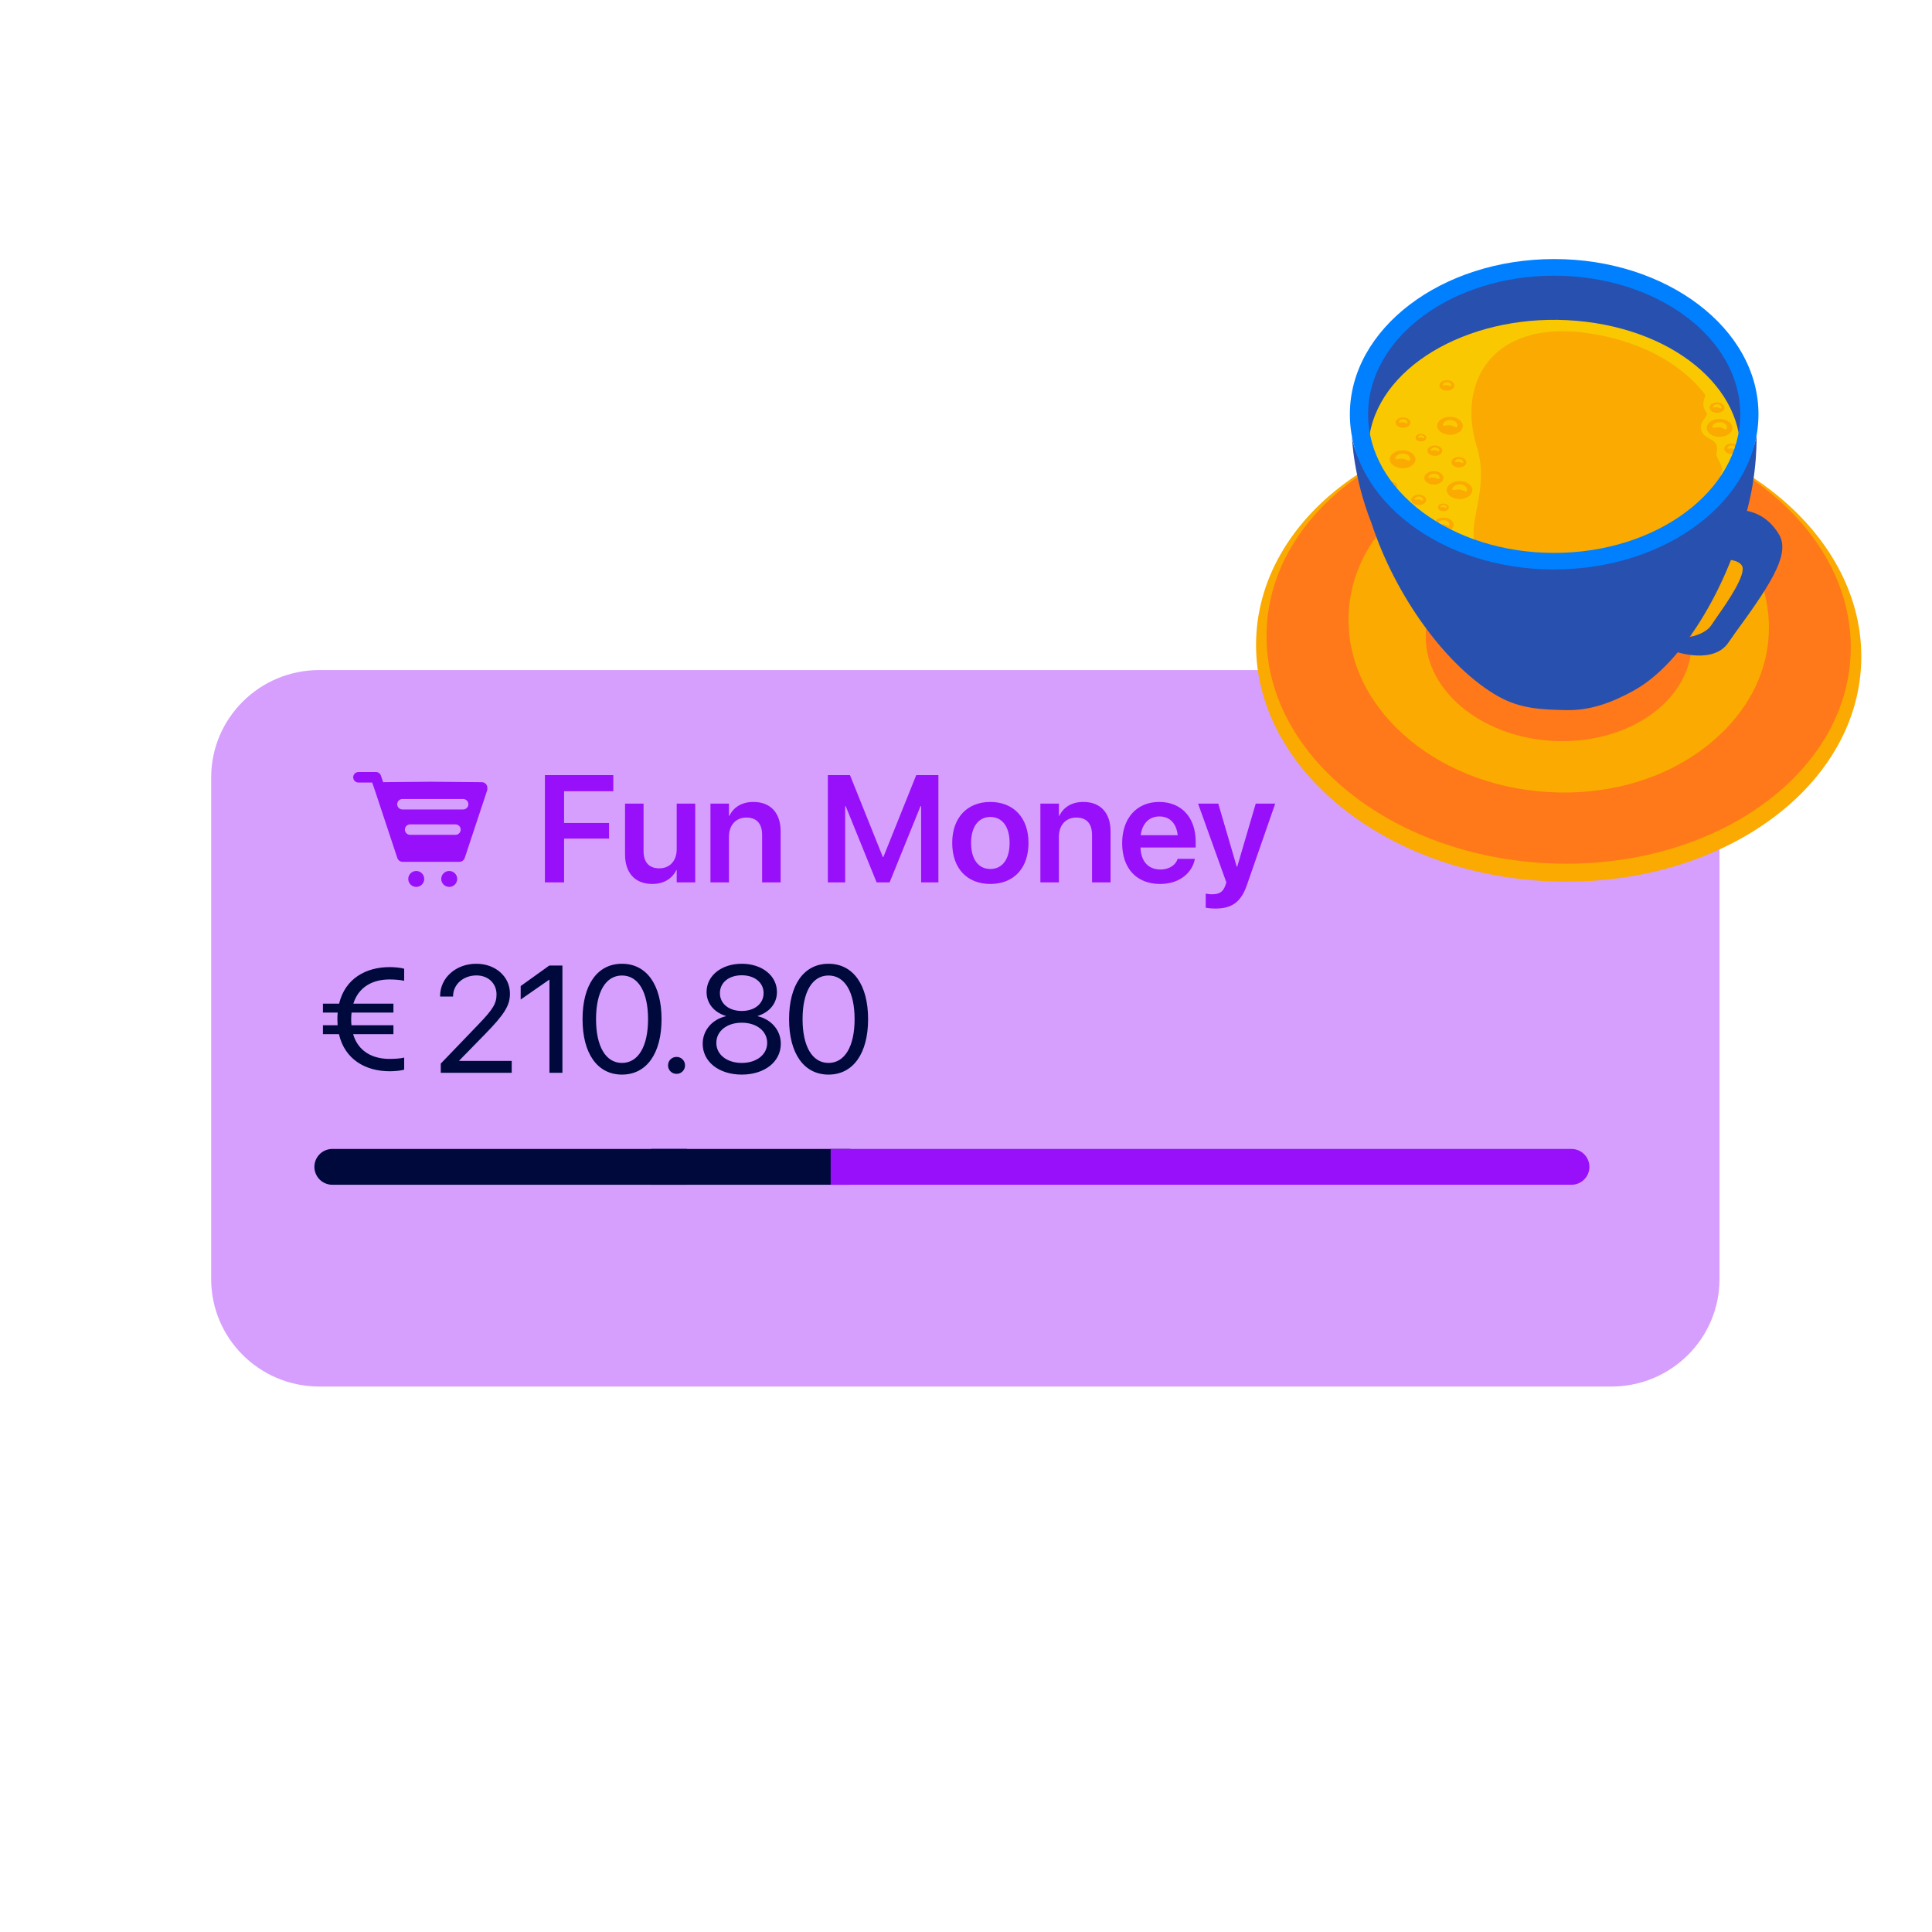 <svg width="491" height="491" viewBox="0 0 491 491" fill="none" xmlns="http://www.w3.org/2000/svg">
<mask id="mask0_16002_3806" style="mask-type:luminance" maskUnits="userSpaceOnUse" x="0" y="0" width="491" height="491">
<path d="M0 0H490.667V490.667H0V0Z" fill="white"/>
</mask>
<g mask="url(#mask0_16002_3806)">
<path d="M245.333 490.667C380.827 490.667 490.667 380.827 490.667 245.333C490.667 109.839 380.827 0 245.333 0C109.839 0 0 109.839 0 245.333C0 380.827 109.839 490.667 245.333 490.667Z" fill="white"/>
<g filter="url(#filter0_d_16002_3806)">
<path d="M409.536 154.292H81.129C65.961 154.292 53.666 166.52 53.666 181.604V309.062C53.666 324.147 65.961 336.375 81.129 336.375H409.536C424.704 336.375 436.999 324.147 436.999 309.062V181.604C436.999 166.52 424.704 154.292 409.536 154.292Z" fill="#9810FA" fill-opacity="0.4"/>
</g>
<path fill-rule="evenodd" clip-rule="evenodd" d="M95.359 201.11L94.586 198.872H91.095C90.741 198.872 90.402 198.732 90.151 198.482C89.901 198.232 89.76 197.893 89.76 197.539C89.76 196.804 90.358 196.208 91.095 196.208H95.414C95.711 196.181 96.009 196.254 96.26 196.415C96.511 196.577 96.701 196.818 96.799 197.101L97.378 198.778L109.541 198.667L122.439 198.784C122.637 198.784 122.832 198.825 123.013 198.905C123.194 198.984 123.356 199.101 123.49 199.247C123.623 199.393 123.724 199.566 123.787 199.753C123.849 199.941 123.872 200.139 123.853 200.336C123.872 200.526 123.852 200.721 123.787 200.914L118.105 218.05C118.009 218.34 117.821 218.591 117.571 218.766C117.32 218.941 117.02 219.031 116.715 219.021L116.66 219.022H102.421L102.367 219.021C102.061 219.031 101.761 218.941 101.51 218.766C101.26 218.591 101.073 218.34 100.976 218.05L95.359 201.11ZM102.282 205.722H117.665C117.842 205.727 118.019 205.696 118.185 205.631C118.351 205.566 118.502 205.469 118.629 205.345C118.757 205.22 118.858 205.072 118.927 204.908C118.997 204.744 119.032 204.568 119.032 204.39C119.032 204.212 118.997 204.036 118.927 203.872C118.858 203.708 118.757 203.56 118.629 203.436C118.502 203.312 118.351 203.214 118.185 203.149C118.019 203.085 117.842 203.054 117.665 203.059H102.282C101.545 203.059 100.947 203.655 100.947 204.391C100.947 205.126 101.545 205.722 102.282 205.722ZM104.233 212.167H115.713C115.891 212.171 116.068 212.14 116.234 212.076C116.4 212.011 116.551 211.914 116.678 211.789C116.806 211.665 116.907 211.517 116.976 211.353C117.046 211.189 117.081 211.013 117.081 210.835C117.081 210.657 117.046 210.481 116.976 210.317C116.907 210.153 116.806 210.005 116.678 209.88C116.551 209.756 116.4 209.659 116.234 209.594C116.068 209.529 115.891 209.499 115.713 209.503H104.233C103.497 209.503 102.899 210.099 102.899 210.834C102.899 211.57 103.497 212.167 104.233 212.167ZM114.164 225.398C113.898 225.399 113.634 225.347 113.388 225.245C113.142 225.144 112.918 224.995 112.73 224.807C112.542 224.619 112.392 224.395 112.29 224.15C112.188 223.904 112.135 223.64 112.135 223.374C112.135 222.257 113.043 221.35 114.164 221.35C115.285 221.35 116.193 222.257 116.193 223.374C116.192 223.64 116.14 223.904 116.037 224.15C115.935 224.395 115.786 224.619 115.597 224.807C115.409 224.995 115.185 225.144 114.939 225.245C114.693 225.347 114.43 225.399 114.164 225.398ZM105.783 225.398C105.517 225.399 105.253 225.347 105.007 225.245C104.761 225.144 104.538 224.995 104.349 224.807C104.161 224.619 104.011 224.395 103.909 224.15C103.807 223.904 103.755 223.64 103.754 223.374C103.754 222.257 104.663 221.35 105.783 221.35C106.904 221.35 107.813 222.257 107.813 223.374C107.813 223.64 107.76 223.904 107.658 224.15C107.556 224.396 107.406 224.619 107.217 224.807C107.029 224.995 106.805 225.144 106.559 225.245C106.313 225.347 106.049 225.399 105.783 225.398Z" fill="#9810FA"/>
<path d="M138.482 224.25V196.987H155.864V201.087H143.357V209.154H154.787V213.122H143.357V224.25H138.482ZM165.763 224.647C161.362 224.647 158.849 221.813 158.849 217.165V204.224H163.553V216.239C163.553 219.073 164.876 220.679 167.558 220.679C170.26 220.679 171.979 218.733 171.979 215.823V204.224H176.684V224.25H171.979V221.113H171.885C170.845 223.249 168.787 224.647 165.763 224.647ZM180.557 224.25V204.224H185.261V207.359H185.355C186.394 205.206 188.435 203.808 191.476 203.808C195.879 203.808 198.392 206.642 198.392 211.289V224.25H193.687V212.234C193.687 209.381 192.365 207.775 189.682 207.775C186.98 207.775 185.261 209.74 185.261 212.631V224.25H180.557ZM210.389 224.25V196.987H216.018L224.369 217.807H224.501L232.852 196.987H238.483V224.25H234.099V204.866H233.948L226.088 224.25H222.782L214.923 204.866H214.791V224.25H210.389ZM251.688 224.647C245.794 224.647 241.997 220.717 241.997 214.236V214.199C241.997 207.775 245.85 203.808 251.669 203.808C257.507 203.808 261.381 207.738 261.381 214.199V214.236C261.381 220.736 257.564 224.647 251.688 224.647ZM251.708 220.849C254.674 220.849 256.582 218.431 256.582 214.236V214.199C256.582 210.024 254.654 207.624 251.669 207.624C248.742 207.624 246.795 210.043 246.795 214.199V214.236C246.795 218.45 248.703 220.849 251.708 220.849ZM264.404 224.25V204.224H269.108V207.359H269.202C270.242 205.206 272.282 203.808 275.324 203.808C279.725 203.808 282.238 206.642 282.238 211.289V224.25H277.534V212.234C277.534 209.381 276.211 207.775 273.529 207.775C270.827 207.775 269.108 209.74 269.108 212.631V224.25H264.404ZM294.821 224.647C288.813 224.647 285.186 220.66 285.186 214.294V214.275C285.186 207.964 288.87 203.808 294.594 203.808C300.319 203.808 303.871 207.832 303.871 213.878V215.389H289.852C289.928 218.903 291.855 220.981 294.916 220.981C297.258 220.981 298.789 219.734 299.242 218.394L299.28 218.261H303.682L303.625 218.468C303.001 221.548 300.055 224.647 294.821 224.647ZM294.651 207.492C292.157 207.492 290.287 209.173 289.909 212.253H299.298C298.958 209.079 297.145 207.492 294.651 207.492ZM308.84 230.9C307.933 230.9 306.988 230.787 306.422 230.693V227.103C306.78 227.179 307.328 227.273 307.99 227.273C309.785 227.273 310.786 226.763 311.391 225.081L311.673 224.269L304.475 204.224H309.614L314.3 220.245H314.432L319.136 204.224H324.087L316.888 224.93C315.358 229.332 313.015 230.9 308.84 230.9Z" fill="#9810FA"/>
<path d="M82.07 262.822V260.554H85.801C85.763 260.045 85.744 259.535 85.745 259.024V258.986C85.745 258.419 85.764 257.871 85.82 257.342H82.07V255.076H86.18C87.696 248.708 92.98 245.78 99.021 245.78C100.309 245.78 101.995 245.95 102.715 246.196V249.257C101.958 249.067 100.309 248.916 99.021 248.916C94.627 248.916 91.105 250.881 89.797 255.076H99.987V257.342H89.343C89.282 257.907 89.251 258.475 89.248 259.043V259.08C89.248 259.59 89.267 260.082 89.324 260.554H99.987V262.822H89.741C91.01 267.129 94.571 269.113 99.021 269.113C100.309 269.113 101.958 268.999 102.715 268.772V271.833C101.995 272.097 100.309 272.249 99.021 272.249C92.922 272.249 87.62 269.264 86.142 262.822H82.07ZM112.019 272.646V270.303L121.641 260.29C125.334 256.455 126.187 254.981 126.187 252.713V252.676C126.168 249.899 124.065 247.896 121.092 247.896C117.683 247.896 115.144 250.239 115.144 253.167V253.261H111.849V253.148C111.849 248.425 115.94 244.93 121.035 244.93C125.978 244.93 129.596 248.236 129.596 252.506V252.544C129.596 255.529 128.213 257.777 123.194 262.897L116.698 269.547V269.623H130.05V272.646H112.019ZM139.636 272.646V248.992H139.561L132.326 254.018V250.597L139.599 245.383H142.932V272.646H139.636ZM158.068 273.099C151.779 273.099 148.049 267.677 148.049 259.024V258.986C148.049 250.333 151.779 244.93 158.068 244.93C164.357 244.93 168.126 250.333 168.126 258.986V259.024C168.126 267.677 164.357 273.099 158.068 273.099ZM158.068 270.133C162.235 270.133 164.697 265.864 164.697 259.024V258.986C164.697 252.147 162.235 247.915 158.068 247.915C153.901 247.915 151.477 252.147 151.477 258.986V259.024C151.477 265.864 153.901 270.133 158.068 270.133ZM171.935 272.91C171.651 272.914 171.369 272.861 171.106 272.754C170.842 272.647 170.603 272.489 170.402 272.288C170.201 272.088 170.041 271.849 169.934 271.586C169.826 271.323 169.772 271.041 169.775 270.757C169.775 269.547 170.723 268.602 171.935 268.602C173.147 268.602 174.094 269.547 174.094 270.757C174.097 271.041 174.043 271.323 173.936 271.586C173.828 271.849 173.669 272.087 173.468 272.288C173.267 272.489 173.028 272.647 172.764 272.754C172.501 272.861 172.219 272.914 171.935 272.91ZM188.51 273.099C182.714 273.099 178.585 269.849 178.585 265.277V265.24C178.585 261.877 180.953 259.08 184.457 258.268V258.193C181.464 257.267 179.57 255 179.57 252.128V252.09C179.57 247.971 183.339 244.93 188.51 244.93C193.681 244.93 197.45 247.971 197.45 252.09V252.128C197.45 255 195.555 257.267 192.563 258.193V258.268C196.067 259.08 198.434 261.877 198.434 265.24V265.277C198.434 269.849 194.306 273.099 188.51 273.099ZM188.51 256.927C191.805 256.927 194.059 255.056 194.059 252.411V252.374C194.059 249.729 191.805 247.858 188.51 247.858C185.214 247.858 182.961 249.729 182.961 252.374V252.411C182.961 255.056 185.214 256.927 188.51 256.927ZM188.51 270.133C192.279 270.133 194.969 268.017 194.969 265.07V265.032C194.969 262.046 192.298 259.912 188.51 259.912C184.721 259.912 182.051 262.046 182.051 265.032V265.07C182.051 268.017 184.74 270.133 188.51 270.133ZM210.559 273.099C204.27 273.099 200.539 267.677 200.539 259.024V258.986C200.539 250.333 204.27 244.93 210.559 244.93C216.846 244.93 220.616 250.333 220.616 258.986V259.024C220.616 267.677 216.846 273.099 210.559 273.099ZM210.559 270.133C214.726 270.133 217.188 265.864 217.188 259.024V258.986C217.188 252.147 214.726 247.915 210.559 247.915C206.392 247.915 203.967 252.147 203.967 258.986V259.024C203.967 265.864 206.392 270.133 210.559 270.133Z" fill="#00093C"/>
<path d="M84.461 291.993C83.863 291.992 83.27 292.109 82.717 292.337C82.163 292.566 81.66 292.901 81.237 293.324C80.813 293.746 80.477 294.248 80.247 294.801C80.018 295.354 79.899 295.946 79.898 296.545C79.899 297.143 80.018 297.736 80.247 298.288C80.477 298.841 80.813 299.343 81.237 299.766C81.66 300.189 82.163 300.524 82.717 300.752C83.27 300.98 83.863 301.098 84.461 301.097V291.993ZM170.036 301.097H174.6V291.993H170.036V301.097ZM84.461 301.097H170.036V291.993H84.461V301.097Z" fill="#00093C"/>
<path d="M170.035 291.993H165.473V301.097H170.035V291.993ZM215.67 301.097C216.269 301.098 216.862 300.98 217.415 300.752C217.968 300.524 218.471 300.189 218.895 299.766C219.318 299.343 219.655 298.841 219.885 298.289C220.114 297.736 220.233 297.143 220.234 296.545C220.233 295.946 220.114 295.354 219.885 294.801C219.655 294.248 219.318 293.746 218.895 293.324C218.471 292.901 217.968 292.566 217.415 292.337C216.862 292.109 216.269 291.992 215.67 291.993V301.097ZM170.035 301.097H215.67V291.993H170.035V301.097Z" fill="#00093C"/>
<path d="M215.671 291.993H211.107V301.097H215.671V291.993ZM399.369 301.097C399.968 301.098 400.561 300.98 401.114 300.752C401.667 300.524 402.17 300.189 402.594 299.766C403.017 299.343 403.354 298.841 403.584 298.289C403.813 297.736 403.932 297.143 403.933 296.545C403.932 295.946 403.814 295.354 403.584 294.801C403.354 294.248 403.018 293.746 402.594 293.323C402.17 292.901 401.667 292.565 401.114 292.337C400.561 292.109 399.968 291.992 399.369 291.993V301.097ZM215.671 301.097H399.369V291.993H215.671V301.097Z" fill="#9810FA"/>
<g filter="url(#filter1_d_16002_3806)">
<path d="M473.004 152.422C474.128 120.057 440.619 92.463 398.158 90.788C355.698 89.112 320.366 113.99 319.242 146.354C318.119 178.719 351.628 206.313 394.088 207.988C436.549 209.664 471.881 184.786 473.004 152.422Z" fill="#FAAA00"/>
<path d="M470.33 149.996C471.4 118.887 439.042 92.37 398.057 90.769C357.072 89.167 322.979 113.086 321.909 144.194C320.839 175.302 353.196 201.819 394.182 203.42C435.167 205.022 469.26 181.103 470.33 149.996Z" fill="#FF7819"/>
<path d="M453.151 144.87C454.094 119.058 429.33 97.074 397.839 95.767C366.348 94.459 340.055 114.324 339.112 140.135C338.169 165.947 362.933 187.931 394.424 189.239C425.915 190.546 452.208 170.681 453.151 144.87Z" fill="#FAAA00"/>
<path d="M397.336 193.129H396.068C362.651 192.571 335.449 169.421 335.449 141.525C335.449 130.053 339.901 119.33 348.334 110.486C359.922 98.323 377.395 91.507 396.178 91.86C429.594 92.433 456.782 115.584 456.782 143.465C456.782 154.937 452.331 165.661 443.898 174.503C432.571 186.387 415.648 193.145 397.321 193.145L397.336 193.129ZM394.91 99.542C378.471 99.542 363.395 105.492 353.419 115.965C346.405 123.325 342.698 132.153 342.698 141.51C342.698 165.22 366.689 184.904 396.191 185.403C413.127 185.756 428.63 179.703 438.84 168.995C445.854 161.636 449.561 152.807 449.561 143.449C449.561 119.741 425.57 100.057 396.068 99.558H394.91V99.542Z" fill="#FF7819"/>
<path d="M362.348 145.844C362.348 160.093 377.478 171.947 396.136 172.344C414.793 172.726 429.925 161.489 429.925 147.239C429.925 132.991 414.793 121.136 396.136 120.739C377.478 120.358 362.348 131.595 362.348 145.844Z" fill="#FF7819"/>
<path d="M424.961 149.326L424.41 146.006C426.587 146.652 432.968 145.888 434.911 142.892C435.475 142.034 436.053 141.187 436.647 140.35C438.838 137.251 444.005 129.818 442.683 127.717C441.305 125.661 436.606 125.955 430.529 126.851L436.991 113.91C443.579 112.734 448.677 114.262 452.025 119.667C454.892 124.295 451.157 130.993 441.139 144.611C440.533 145.462 439.936 146.318 439.348 147.181C435.545 152.984 426.023 149.737 424.976 149.34L424.961 149.326Z" fill="#2850AF"/>
<path d="M418.268 54.989C443.885 65.683 452.69 92.257 440.467 113.557C428.244 134.857 399.623 142.803 374.006 132.109C348.39 121.415 337.531 95.488 349.753 74.188C361.963 52.904 392.637 44.31 418.268 54.989Z" fill="#2850AF"/>
<path d="M403.026 65.772C428.754 68.886 446.006 85.999 441.583 103.994C437.146 121.988 412.7 134.063 386.986 130.949C361.259 127.835 344.007 110.721 348.43 92.727C352.867 74.732 377.313 62.657 403.026 65.772Z" fill="#FAC800"/>
<path d="M402.35 68.518C416.131 70.194 427.265 76.245 433.314 84.28C433.714 84.809 431.95 86.381 433.631 88.79C434.472 89.995 431.578 90.818 432.432 93.506C433.231 96.046 437.2 95.136 436.222 99.147C435.96 100.233 437.945 102.422 437.669 103.539C433.618 120.02 411.225 131.067 387.661 128.217C364.097 125.367 380.426 113.836 375.315 97.487C370.34 81.607 378.801 65.669 402.365 68.518H402.35ZM364.823 103.774C366.145 103.935 367.041 104.816 366.807 105.742C366.573 106.668 365.319 107.299 363.996 107.137C362.673 106.976 361.777 106.095 362.012 105.169C362.246 104.244 363.5 103.613 364.823 103.774Z" fill="#FAAA00"/>
<path d="M364.676 104.375C365.447 104.463 365.957 104.978 365.833 105.521C365.695 106.065 365.213 105.447 364.442 105.359C363.669 105.271 362.912 105.727 363.049 105.198C363.187 104.655 363.918 104.302 364.676 104.39V104.375Z" fill="#FAC800"/>
<path d="M356.876 90.098C357.895 90.215 358.584 90.906 358.419 91.626C358.24 92.345 357.262 92.83 356.242 92.698C355.222 92.58 354.533 91.89 354.698 91.169C354.877 90.45 355.856 89.966 356.876 90.098Z" fill="#FAAA00"/>
<path d="M356.767 90.553C357.359 90.626 357.759 91.022 357.662 91.434C357.566 91.845 357.18 91.375 356.588 91.301C355.995 91.228 355.416 91.581 355.513 91.169C355.609 90.758 356.174 90.479 356.767 90.553Z" fill="#FAC800"/>
<path d="M371.083 100.175C372.103 100.292 372.792 100.982 372.626 101.702C372.447 102.422 371.468 102.907 370.448 102.775C369.429 102.657 368.74 101.967 368.919 101.247C369.098 100.527 370.063 100.042 371.096 100.175H371.083Z" fill="#FAAA00"/>
<path d="M370.972 100.644C371.564 100.718 371.964 101.115 371.867 101.526C371.771 101.937 371.385 101.468 370.793 101.394C370.2 101.321 369.622 101.673 369.717 101.262C369.814 100.85 370.379 100.572 370.972 100.644Z" fill="#FAC800"/>
<path d="M440.398 96.752C441.419 96.87 442.107 97.56 441.942 98.28C441.763 99 440.784 99.484 439.765 99.353C438.745 99.235 438.056 98.544 438.222 97.824C438.401 97.104 439.379 96.62 440.398 96.752Z" fill="#FAAA00"/>
<path d="M440.286 97.222C440.879 97.296 441.278 97.692 441.182 98.104C441.086 98.515 440.699 98.044 440.107 97.972C439.515 97.898 438.936 98.251 439.032 97.839C439.129 97.428 439.694 97.148 440.286 97.222Z" fill="#FAC800"/>
<path d="M368.036 80.653C369.056 80.77 369.745 81.46 369.579 82.18C369.4 82.9 368.421 83.385 367.402 83.253C366.382 83.135 365.693 82.445 365.859 81.725C366.038 81.004 367.016 80.52 368.036 80.653Z" fill="#FAAA00"/>
<path d="M367.927 81.122C368.519 81.196 368.919 81.593 368.809 82.004C368.712 82.415 368.327 81.945 367.733 81.871C367.141 81.797 366.562 82.15 366.659 81.739C366.756 81.328 367.32 81.049 367.913 81.122H367.927Z" fill="#FAC800"/>
<path d="M364.991 97.238C366.011 97.355 366.7 98.046 366.521 98.765C366.342 99.485 365.363 99.97 364.344 99.838C363.324 99.72 362.635 99.03 362.8 98.31C362.979 97.59 363.957 97.105 364.977 97.238H364.991Z" fill="#FAAA00"/>
<path d="M364.881 97.707C365.475 97.78 365.874 98.177 365.777 98.588C365.681 99 365.295 98.529 364.702 98.456C364.11 98.383 363.531 98.736 363.628 98.323C363.724 97.912 364.289 97.633 364.881 97.707Z" fill="#FAC800"/>
<path d="M371.481 106.315C373.259 106.535 374.444 107.71 374.14 108.945C373.837 110.178 372.156 111.016 370.379 110.795C368.601 110.575 367.416 109.4 367.719 108.166C368.022 106.932 369.703 106.095 371.481 106.315Z" fill="#FAAA00"/>
<path d="M371.288 107.108C372.307 107.226 372.997 107.916 372.832 108.636C372.652 109.357 372.005 108.534 370.971 108.417C369.951 108.299 368.931 108.916 369.11 108.196C369.29 107.476 370.255 106.992 371.288 107.124V107.108Z" fill="#FAC800"/>
<path d="M360.872 109.737C361.891 109.855 362.58 110.545 362.415 111.265C362.236 111.985 361.258 112.469 360.238 112.337C359.218 112.22 358.529 111.529 358.694 110.809C358.873 110.09 359.839 109.605 360.872 109.737Z" fill="#FAAA00"/>
<path d="M360.762 110.193C361.355 110.266 361.755 110.663 361.658 111.074C361.561 111.486 361.176 111.015 360.584 110.941C359.991 110.869 359.412 111.221 359.509 110.809C359.605 110.398 360.17 110.119 360.762 110.193Z" fill="#FAC800"/>
<path d="M436.692 86.293C437.712 86.41 438.401 87.101 438.236 87.821C438.057 88.54 437.078 89.025 436.058 88.893C435.039 88.775 434.35 88.085 434.515 87.366C434.694 86.646 435.672 86.161 436.692 86.293Z" fill="#FAAA00"/>
<path d="M436.581 86.749C437.174 86.823 437.573 87.218 437.476 87.63C437.381 88.041 436.994 87.571 436.402 87.498C435.809 87.424 435.231 87.777 435.327 87.366C435.424 86.954 435.988 86.675 436.581 86.749Z" fill="#FAC800"/>
<path d="M367.059 112C367.802 112.088 368.312 112.587 368.175 113.116C368.051 113.645 367.334 113.998 366.59 113.894C365.847 113.806 365.336 113.307 365.474 112.778C365.598 112.25 366.314 111.897 367.059 112Z" fill="#FAAA00"/>
<path d="M366.977 112.337C367.405 112.395 367.707 112.675 367.625 112.984C367.556 113.291 367.28 112.94 366.839 112.896C366.412 112.836 365.985 113.101 366.054 112.807C366.122 112.499 366.536 112.307 366.977 112.351V112.337Z" fill="#FAC800"/>
<path d="M353.941 106.506C354.685 106.594 355.195 107.093 355.057 107.622C354.934 108.151 354.217 108.504 353.473 108.401C352.728 108.313 352.219 107.813 352.357 107.285C352.48 106.756 353.197 106.403 353.941 106.506Z" fill="#FAAA00"/>
<path d="M353.86 106.844C354.287 106.902 354.577 107.182 354.508 107.491C354.439 107.798 354.164 107.447 353.723 107.402C353.295 107.343 352.868 107.608 352.937 107.314C353.006 107.006 353.419 106.814 353.86 106.858V106.844Z" fill="#FAC800"/>
<path d="M361.352 94.284C362.095 94.372 362.605 94.871 362.468 95.4C362.344 95.929 361.627 96.282 360.883 96.178C360.139 96.09 359.629 95.591 359.767 95.062C359.891 94.534 360.607 94.181 361.352 94.284Z" fill="#FAAA00"/>
<path d="M361.273 94.622C361.7 94.68 362.003 94.959 361.921 95.268C361.852 95.577 361.576 95.224 361.135 95.18C360.707 95.121 360.281 95.386 360.349 95.092C360.418 94.784 360.832 94.592 361.273 94.636V94.622Z" fill="#FAC800"/>
<path d="M367.293 115.584C368.685 115.76 369.636 116.685 369.388 117.655C369.154 118.639 367.817 119.285 366.425 119.124C365.033 118.948 364.082 118.022 364.33 117.053C364.564 116.069 365.901 115.422 367.293 115.584Z" fill="#FAAA00"/>
<path d="M367.129 116.215C367.942 116.318 368.479 116.847 368.341 117.42C368.203 117.993 367.68 117.346 366.881 117.243C366.067 117.141 365.282 117.626 365.42 117.067C365.557 116.494 366.33 116.127 367.142 116.215H367.129Z" fill="#FAC800"/>
<path d="M369.041 89.981C370.819 90.201 372.005 91.376 371.701 92.61C371.398 93.844 369.717 94.682 367.939 94.461C366.162 94.241 364.976 93.066 365.28 91.832C365.583 90.597 367.264 89.761 369.041 89.981Z" fill="#FAAA00"/>
<path d="M368.85 90.773C369.87 90.89 370.559 91.581 370.394 92.301C370.215 93.021 369.567 92.198 368.533 92.081C367.513 91.963 366.494 92.58 366.673 91.86C366.852 91.141 367.831 90.656 368.85 90.788V90.773Z" fill="#FAC800"/>
<path d="M437.559 90.508C439.337 90.728 440.522 91.904 440.218 93.138C439.915 94.372 438.235 95.21 436.457 94.989C434.679 94.769 433.494 93.593 433.797 92.36C434.1 91.125 435.781 90.289 437.559 90.508Z" fill="#FAAA00"/>
<path d="M437.364 91.301C438.384 91.419 439.073 92.109 438.908 92.829C438.729 93.55 438.081 92.726 437.048 92.609C436.028 92.492 435.007 93.109 435.187 92.389C435.366 91.669 436.331 91.184 437.364 91.317V91.301Z" fill="#FAC800"/>
<path d="M357.016 98.486C358.793 98.705 359.979 99.881 359.675 101.115C359.372 102.349 357.691 103.187 355.914 102.966C354.136 102.746 352.951 101.57 353.254 100.336C353.557 99.102 355.238 98.266 357.016 98.486Z" fill="#FAAA00"/>
<path d="M356.818 99.279C357.839 99.397 358.527 100.087 358.362 100.806C358.183 101.527 357.535 100.704 356.502 100.587C355.482 100.469 354.463 101.086 354.642 100.367C354.82 99.647 355.798 99.162 356.818 99.294V99.279Z" fill="#FAC800"/>
<path d="M446.39 94.122C446.39 94.578 446.321 95.15 446.17 95.812C444.338 104.229 430.378 127.1 397.417 127.1C364.455 127.1 349.917 110.693 345.218 100.233C344.322 98.235 343.799 96.459 343.592 95.062C343.592 95.062 343.909 105.301 348.566 116.995C348.566 116.995 348.58 116.995 348.58 117.023C354.602 135.489 367.693 153.586 380.812 161.004C386.447 164.162 391.835 164.324 397.954 164.47C404.238 164.618 409.777 162.488 415.193 159.505C427.553 152.704 438.66 133.681 443.566 115.275C446.872 104.082 446.39 94.122 446.39 94.122Z" fill="#2850AF"/>
<path d="M394.977 128.731C366.342 128.731 343.055 111.03 343.055 89.29C343.055 67.549 366.357 49.834 394.977 49.834C423.598 49.834 446.9 67.534 446.9 89.275C446.9 111.015 423.598 128.717 394.977 128.717V128.731ZM394.977 54.065C368.906 54.065 347.684 69.87 347.684 89.29C347.684 108.709 368.906 124.515 394.977 124.515C421.049 124.515 442.27 108.709 442.27 89.29C442.27 69.87 421.063 54.065 394.977 54.065Z" fill="#0080FF"/>
</g>
</g>
<defs>
<filter id="filter0_d_16002_3806" x="37.666" y="154.292" width="415.334" height="214.083" filterUnits="userSpaceOnUse" color-interpolation-filters="sRGB">
<feFlood flood-opacity="0" result="BackgroundImageFix"/>
<feColorMatrix in="SourceAlpha" type="matrix" values="0 0 0 0 0 0 0 0 0 0 0 0 0 0 0 0 0 0 127 0" result="hardAlpha"/>
<feOffset dy="16"/>
<feGaussianBlur stdDeviation="8"/>
<feComposite in2="hardAlpha" operator="out"/>
<feColorMatrix type="matrix" values="0 0 0 0 0 0 0 0 0 0 0 0 0 0 0 0 0 0 0.1 0"/>
<feBlend mode="normal" in2="BackgroundImageFix" result="effect1_dropShadow_16002_3806"/>
<feBlend mode="normal" in="SourceGraphic" in2="effect1_dropShadow_16002_3806" result="shape"/>
</filter>
<filter id="filter1_d_16002_3806" x="303.215" y="49.834" width="185.816" height="190.235" filterUnits="userSpaceOnUse" color-interpolation-filters="sRGB">
<feFlood flood-opacity="0" result="BackgroundImageFix"/>
<feColorMatrix in="SourceAlpha" type="matrix" values="0 0 0 0 0 0 0 0 0 0 0 0 0 0 0 0 0 0 127 0" result="hardAlpha"/>
<feOffset dy="16"/>
<feGaussianBlur stdDeviation="8"/>
<feComposite in2="hardAlpha" operator="out"/>
<feColorMatrix type="matrix" values="0 0 0 0 0 0 0 0 0 0 0 0 0 0 0 0 0 0 0.1 0"/>
<feBlend mode="normal" in2="BackgroundImageFix" result="effect1_dropShadow_16002_3806"/>
<feBlend mode="normal" in="SourceGraphic" in2="effect1_dropShadow_16002_3806" result="shape"/>
</filter>
</defs>
</svg>
